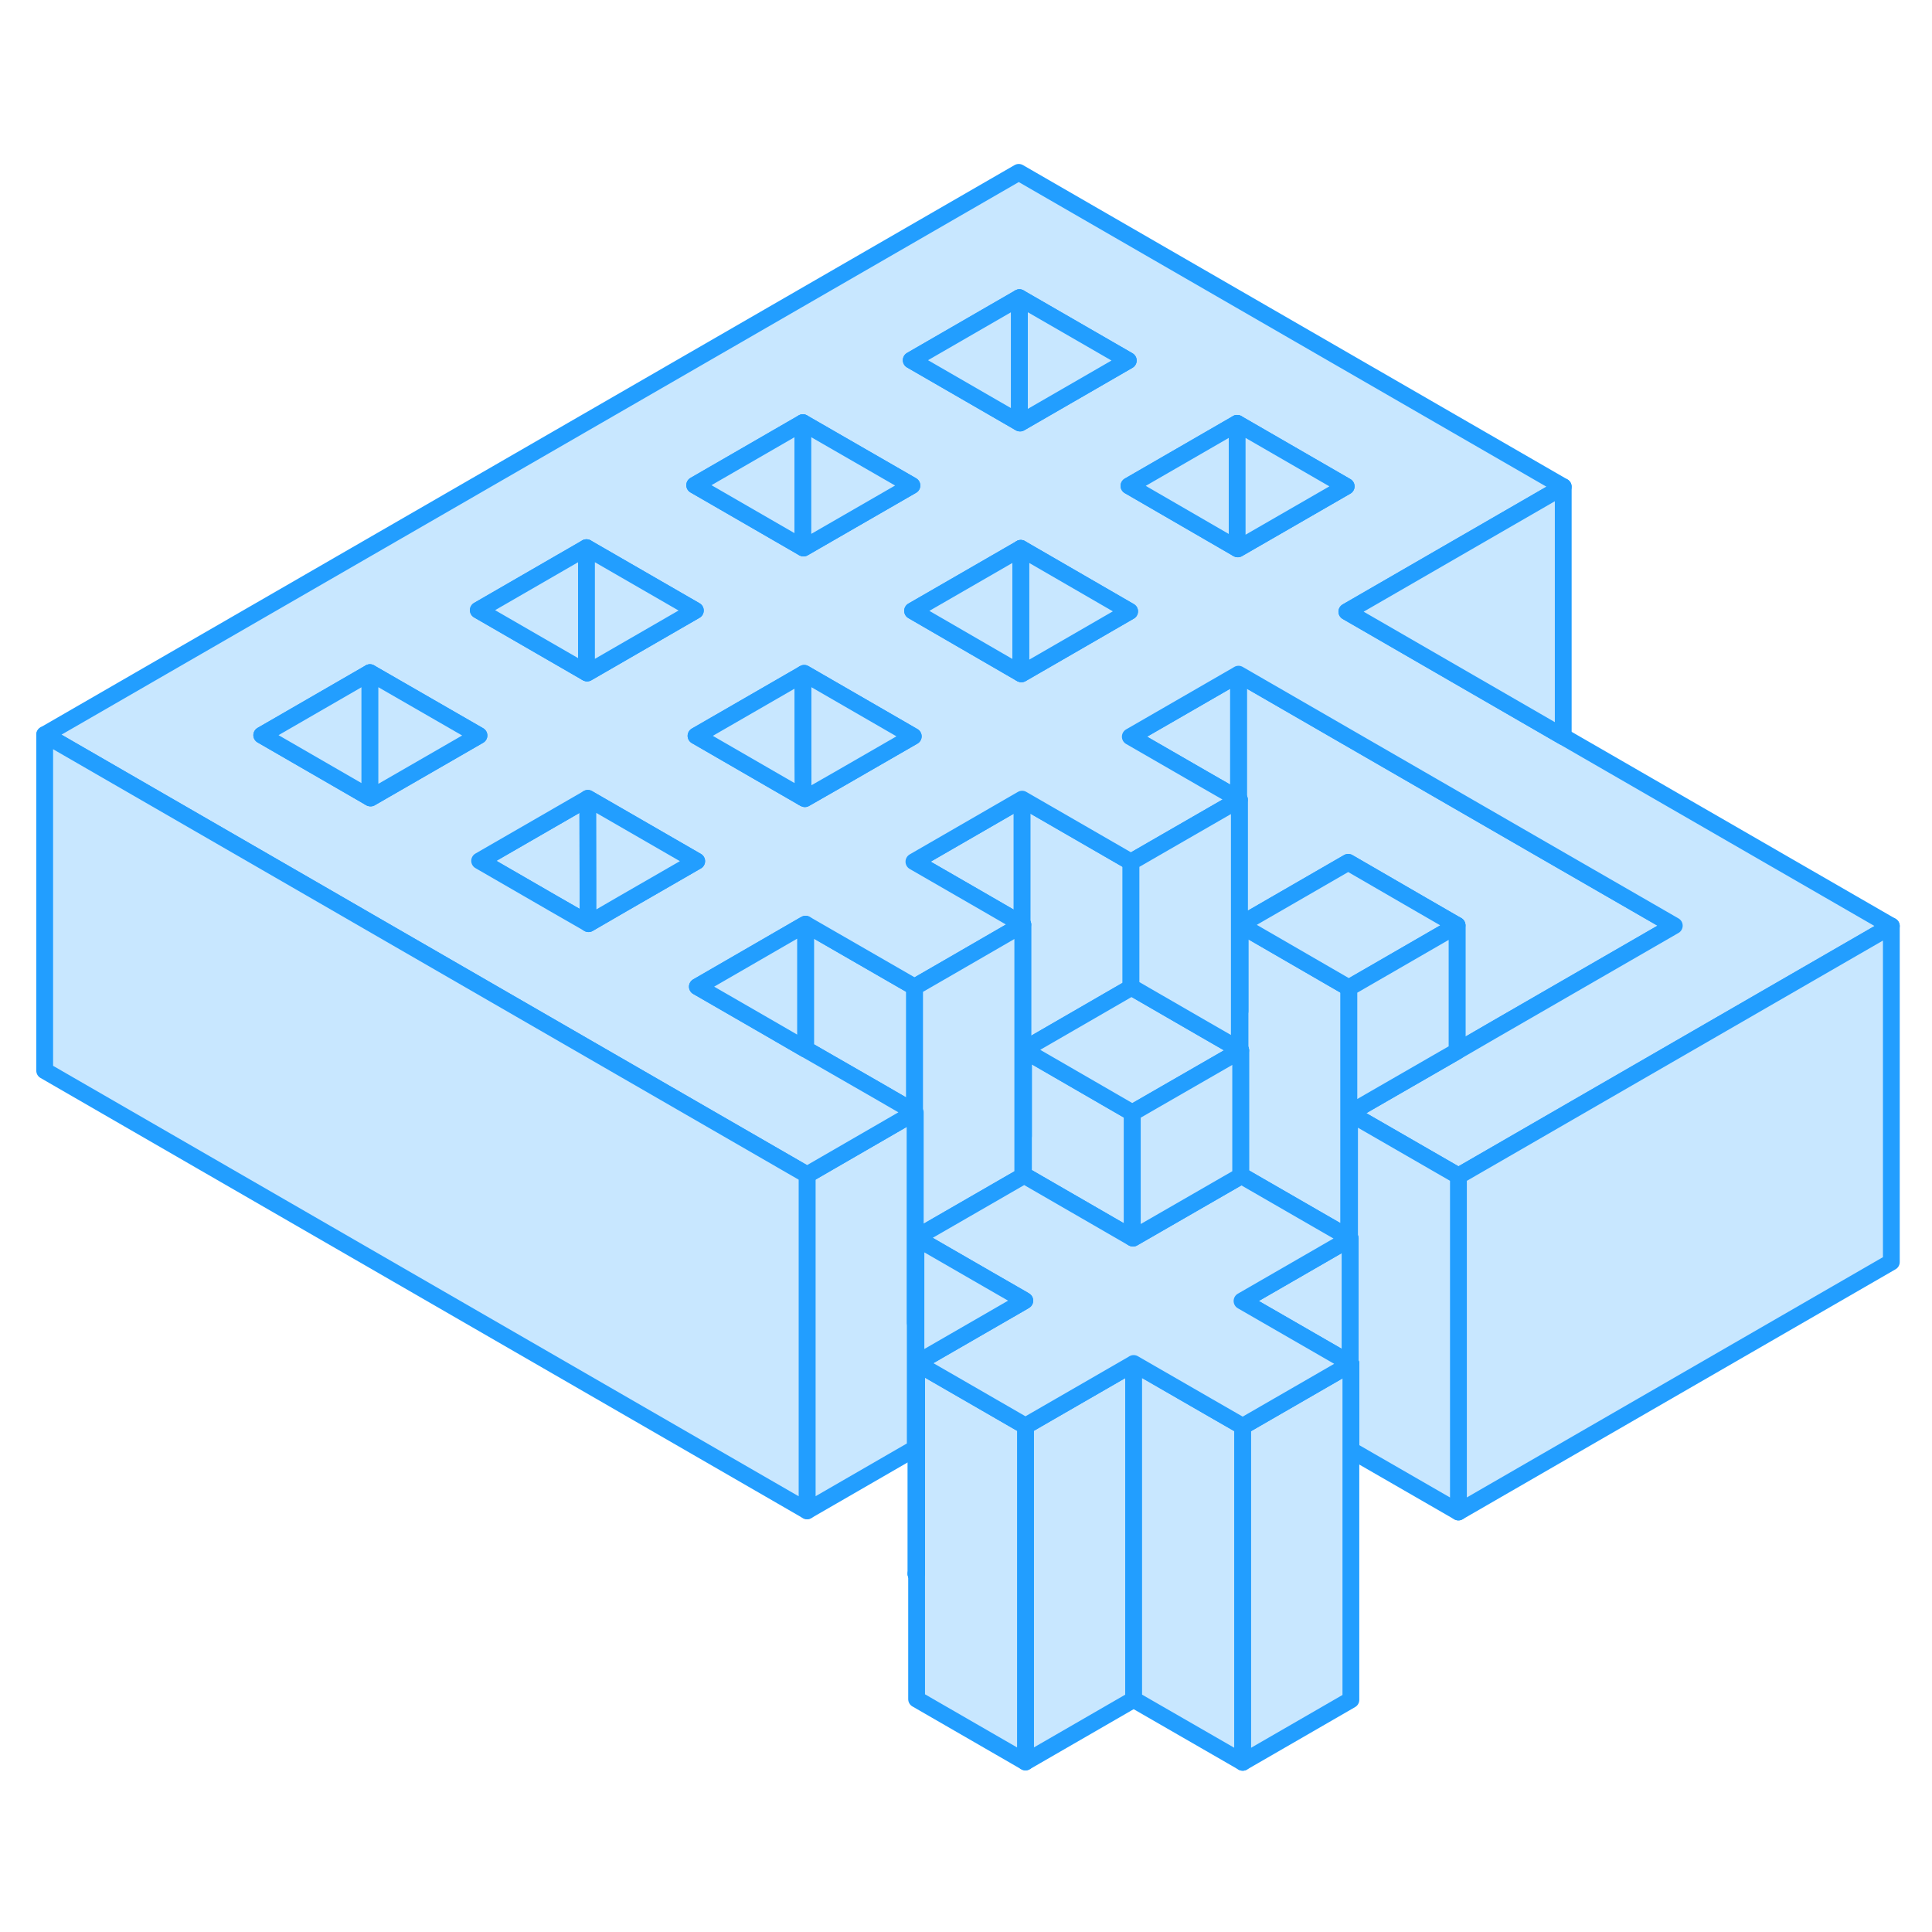 <svg width="48" height="48" viewBox="0 0 115 100" fill="#c8e7ff" xmlns="http://www.w3.org/2000/svg" stroke-width="1px" stroke-linecap="round" stroke-linejoin="round"><path d="M54.52 86.18L54.56 86.2V86.16L54.52 86.18Z" stroke="#229EFF" stroke-linejoin="round"/><path d="M54.48 58.71V78.71L48.04 82.43V62.43L54.44 58.73L54.48 58.71Z" stroke="#229EFF" stroke-linejoin="round"/><path d="M67.4 58.74V66.18L60.96 62.46L60.92 62.48V54.99L67.32 58.69L67.4 58.74Z" stroke="#229EFF" stroke-linejoin="round"/><path d="M80.29 51.3V66.17L78.24 64.99L73.89 62.48L73.85 62.5V55.02L73.81 55V47.55L80.29 51.3Z" stroke="#229EFF" stroke-linejoin="round"/><path d="M67.48 73.66V93.66L61.04 97.38V77.38L63.05 76.22L67.4 73.71L67.48 73.66Z" stroke="#229EFF" stroke-linejoin="round"/><path d="M73.97 77.4V97.4L67.48 93.66V73.66L71.85 76.18L73.97 77.4Z" stroke="#229EFF" stroke-linejoin="round"/><path d="M60.84 40.07V47.51L58.75 46.3L54.4 43.79L60.84 40.07Z" stroke="#229EFF" stroke-linejoin="round"/><path d="M67.32 43.81V51.29L60.92 54.99V60.12L60.88 60.09V47.53L60.84 47.51V40.07L67.32 43.81Z" stroke="#229EFF" stroke-linejoin="round"/><path d="M99.66 47.6L88.78 53.88L86.73 55.07V47.58L84.6 46.35L80.25 43.83L73.81 47.55V52.68L73.77 52.66V40.09L73.72 40.06V32.63L91.04 42.63L99.66 47.6Z" stroke="#229EFF" stroke-linejoin="round"/><path d="M73.72 32.63V40.06L71.63 38.86L67.28 36.35L73.64 32.68L73.72 32.63Z" stroke="#229EFF" stroke-linejoin="round"/><path d="M35 45.15V47.46L32.91 46.26L28.55 43.74L34.91 40.07L34.99 40.02L35 45.15Z" stroke="#229EFF" stroke-linejoin="round"/><path d="M54.44 51.25V58.69L52.35 57.48L47.95 54.95V47.51L54.44 51.25Z" stroke="#229EFF" stroke-linejoin="round"/><path d="M73.72 40.06V40.12L73.77 40.09L73.72 40.06Z" stroke="#229EFF" stroke-linejoin="round"/><path d="M93.05 36.35L80.17 28.91L93.05 21.47L60.64 2.76L2.66 36.23L19.98 46.23L22.02 47.41L35.01 54.91L48.04 62.43L54.44 58.73L54.48 58.71L54.44 58.69L52.35 57.48L47.95 54.95L47.88 54.91L45.86 53.74L41.51 51.23L47.84 47.57L47.95 47.51L54.44 51.25L56.45 50.09L60.84 47.55L60.88 47.53L60.84 47.51L58.75 46.3L54.4 43.79L60.84 40.07L67.32 43.81L69.33 42.65L73.72 40.12V40.06L71.63 38.86L67.28 36.35L73.64 32.68L73.72 32.63L91.04 42.63L99.66 47.6L88.78 53.88L86.73 55.07L82.34 57.6L80.33 58.76L86.73 62.45L86.81 62.5L88.82 61.34L95.26 57.62L112.58 47.62L93.05 36.35ZM60.68 10.22L67.16 13.96L60.72 17.68L60.68 17.66L54.24 13.94L60.68 10.22ZM47.79 17.66L54.28 21.4L47.83 25.12L47.79 25.1L41.35 21.38L47.79 17.66ZM34.91 25.1L41.39 28.84L34.95 32.56L34.91 32.54L28.47 28.82L34.91 25.1ZM22.06 40L22.02 39.98L15.58 36.26L22.02 32.54L28.51 36.28L22.06 40ZM37.03 46.32L35.03 47.48L35 47.46L32.91 46.26L28.55 43.74L34.91 40.07L34.99 40.02L41.47 43.76L37.03 46.32ZM49.92 38.89L47.91 40.04L47.8 39.98L45.79 38.82L41.43 36.3L47.79 32.63L47.87 32.58L54.36 36.33L49.92 38.89ZM62.81 31.45L60.8 32.61L60.76 32.59L58.67 31.38L54.32 28.86L60.68 25.19L60.76 25.14L67.24 28.89L62.81 31.45ZM73.68 25.17L73.64 25.15L67.2 21.42L73.64 17.7L80.13 21.45L73.68 25.17Z" stroke="#229EFF" stroke-linejoin="round"/><path d="M22.02 32.54V39.98L15.58 36.26L22.02 32.54Z" stroke="#229EFF" stroke-linejoin="round"/><path d="M28.51 36.279L22.06 39.999L22.02 39.98V32.54L28.51 36.279Z" stroke="#229EFF" stroke-linejoin="round"/><path d="M34.91 25.1V32.54L28.47 28.82L34.91 25.1Z" stroke="#229EFF" stroke-linejoin="round"/><path d="M41.39 28.84L34.95 32.56L34.91 32.54V25.1L41.39 28.84Z" stroke="#229EFF" stroke-linejoin="round"/><path d="M47.79 17.66V25.1L41.35 21.38L47.79 17.66Z" stroke="#229EFF" stroke-linejoin="round"/><path d="M54.28 21.4L47.83 25.12L47.79 25.1V17.66L54.28 21.4Z" stroke="#229EFF" stroke-linejoin="round"/><path d="M73.64 17.7V25.15L67.2 21.42L73.64 17.7Z" stroke="#229EFF" stroke-linejoin="round"/><path d="M80.13 21.45L73.68 25.17L73.64 25.15V17.7L80.13 21.45Z" stroke="#229EFF" stroke-linejoin="round"/><path d="M60.68 10.22V17.66L54.24 13.94L60.68 10.22Z" stroke="#229EFF" stroke-linejoin="round"/><path d="M67.16 13.96L60.72 17.68L60.68 17.66V10.22L67.16 13.96Z" stroke="#229EFF" stroke-linejoin="round"/><path d="M67.24 28.89L62.81 31.45L60.8 32.61L60.76 32.59V25.14L67.24 28.89Z" stroke="#229EFF" stroke-linejoin="round"/><path d="M86.73 47.58L82.3 50.14L80.29 51.3L73.81 47.55L80.25 43.83L84.6 46.35L86.73 47.58Z" stroke="#229EFF" stroke-linejoin="round"/><path d="M41.47 43.76L37.03 46.319L35.03 47.48L35 47.459V45.15L34.99 40.02L41.47 43.76Z" stroke="#229EFF" stroke-linejoin="round"/><path d="M54.36 36.33L49.92 38.89L47.91 40.04L47.8 39.98L47.79 37.66V32.63L47.87 32.58L54.36 36.33Z" stroke="#229EFF" stroke-linejoin="round"/><path d="M47.8 39.98L45.79 38.82L41.43 36.3L47.79 32.63V37.66L47.8 39.98Z" stroke="#229EFF" stroke-linejoin="round"/><path d="M112.58 47.62V67.62L86.81 82.5V62.5L88.82 61.34L95.26 57.62L112.58 47.62Z" stroke="#229EFF" stroke-linejoin="round"/><path d="M48.04 62.43V82.43L2.66 56.23V36.23L19.98 46.23L22.02 47.41L35.01 54.91L48.04 62.43Z" stroke="#229EFF" stroke-linejoin="round"/><path d="M93.05 21.47V36.35L80.17 28.91L93.05 21.47Z" stroke="#229EFF" stroke-linejoin="round"/><path d="M60.76 25.14V32.59L58.67 31.38L54.32 28.86L60.68 25.19L60.76 25.14Z" stroke="#229EFF" stroke-linejoin="round"/><path d="M60.88 47.53V62.51L60.69 62.62L56.53 65.02L54.52 66.18V71.2L54.48 71.23V58.71L54.44 58.69V51.25L56.45 50.09L60.84 47.55L60.88 47.53Z" stroke="#229EFF" stroke-linejoin="round"/><path d="M86.73 47.58V55.07L82.34 57.6L80.33 58.76V66.2L80.29 66.17V51.3L82.3 50.14L86.73 47.58Z" stroke="#229EFF" stroke-linejoin="round"/><path d="M73.81 54.999L73.77 54.969L71.72 53.789L67.36 51.27L67.32 51.289L60.92 54.989L67.32 58.69L67.4 58.739L69.41 57.58L73.77 55.069L73.81 55.039L73.85 55.02L73.81 54.999Z" stroke="#229EFF" stroke-linejoin="round"/><path d="M80.37 66.22V73.66L80.33 73.63L73.93 69.94L75.94 68.78L80.29 66.27L80.33 66.24L80.37 66.22Z" stroke="#229EFF" stroke-linejoin="round"/><path d="M86.81 62.5V82.5L80.41 78.81V73.68L80.37 73.66V66.22L80.33 66.2V58.76L86.73 62.45L86.81 62.5Z" stroke="#229EFF" stroke-linejoin="round"/><path d="M80.41 73.68V93.68L73.97 97.4V77.4L80.33 73.73L80.37 73.7L80.41 73.68Z" stroke="#229EFF" stroke-linejoin="round"/><path d="M61.04 77.38V97.38L54.56 93.64V73.64L61.04 77.38Z" stroke="#229EFF" stroke-linejoin="round"/><path d="M80.41 73.68L80.37 73.7L80.33 73.73L73.97 77.4L71.85 76.18L67.48 73.66L67.4 73.71L63.05 76.22L61.04 77.38L54.56 73.64L60.92 69.97L61 69.92L60.92 69.87L58.87 68.69L54.52 66.18L56.53 65.02L60.69 62.62L60.88 62.51L60.92 62.48L60.96 62.46L67.4 66.18L67.44 66.2L73.81 62.53L73.85 62.5L73.89 62.48L78.24 64.99L80.29 66.17L80.33 66.2L80.37 66.22L80.33 66.24L80.29 66.27L75.94 68.78L73.93 69.94L80.33 73.63L80.37 73.66L80.41 73.68Z" stroke="#229EFF" stroke-linejoin="round"/><path d="M61 69.92L60.92 69.97L54.56 73.64V86.16L54.52 86.18V66.18L58.87 68.69L60.92 69.87L61 69.92Z" stroke="#229EFF" stroke-linejoin="round"/><path d="M73.77 40.09V54.97L71.72 53.79L67.36 51.27L67.32 51.29V43.81L69.33 42.65L73.72 40.12L73.77 40.09Z" stroke="#229EFF" stroke-linejoin="round"/><path d="M73.85 55.02V62.499L73.81 62.529L67.44 66.2L67.4 66.18V58.739L69.41 57.58L73.77 55.069L73.81 55.039L73.85 55.02Z" stroke="#229EFF" stroke-linejoin="round"/><path d="M47.95 47.51V54.95L47.88 54.91L45.86 53.74L41.51 51.23L47.84 47.57L47.95 47.51Z" stroke="#229EFF" stroke-linejoin="round"/></svg>